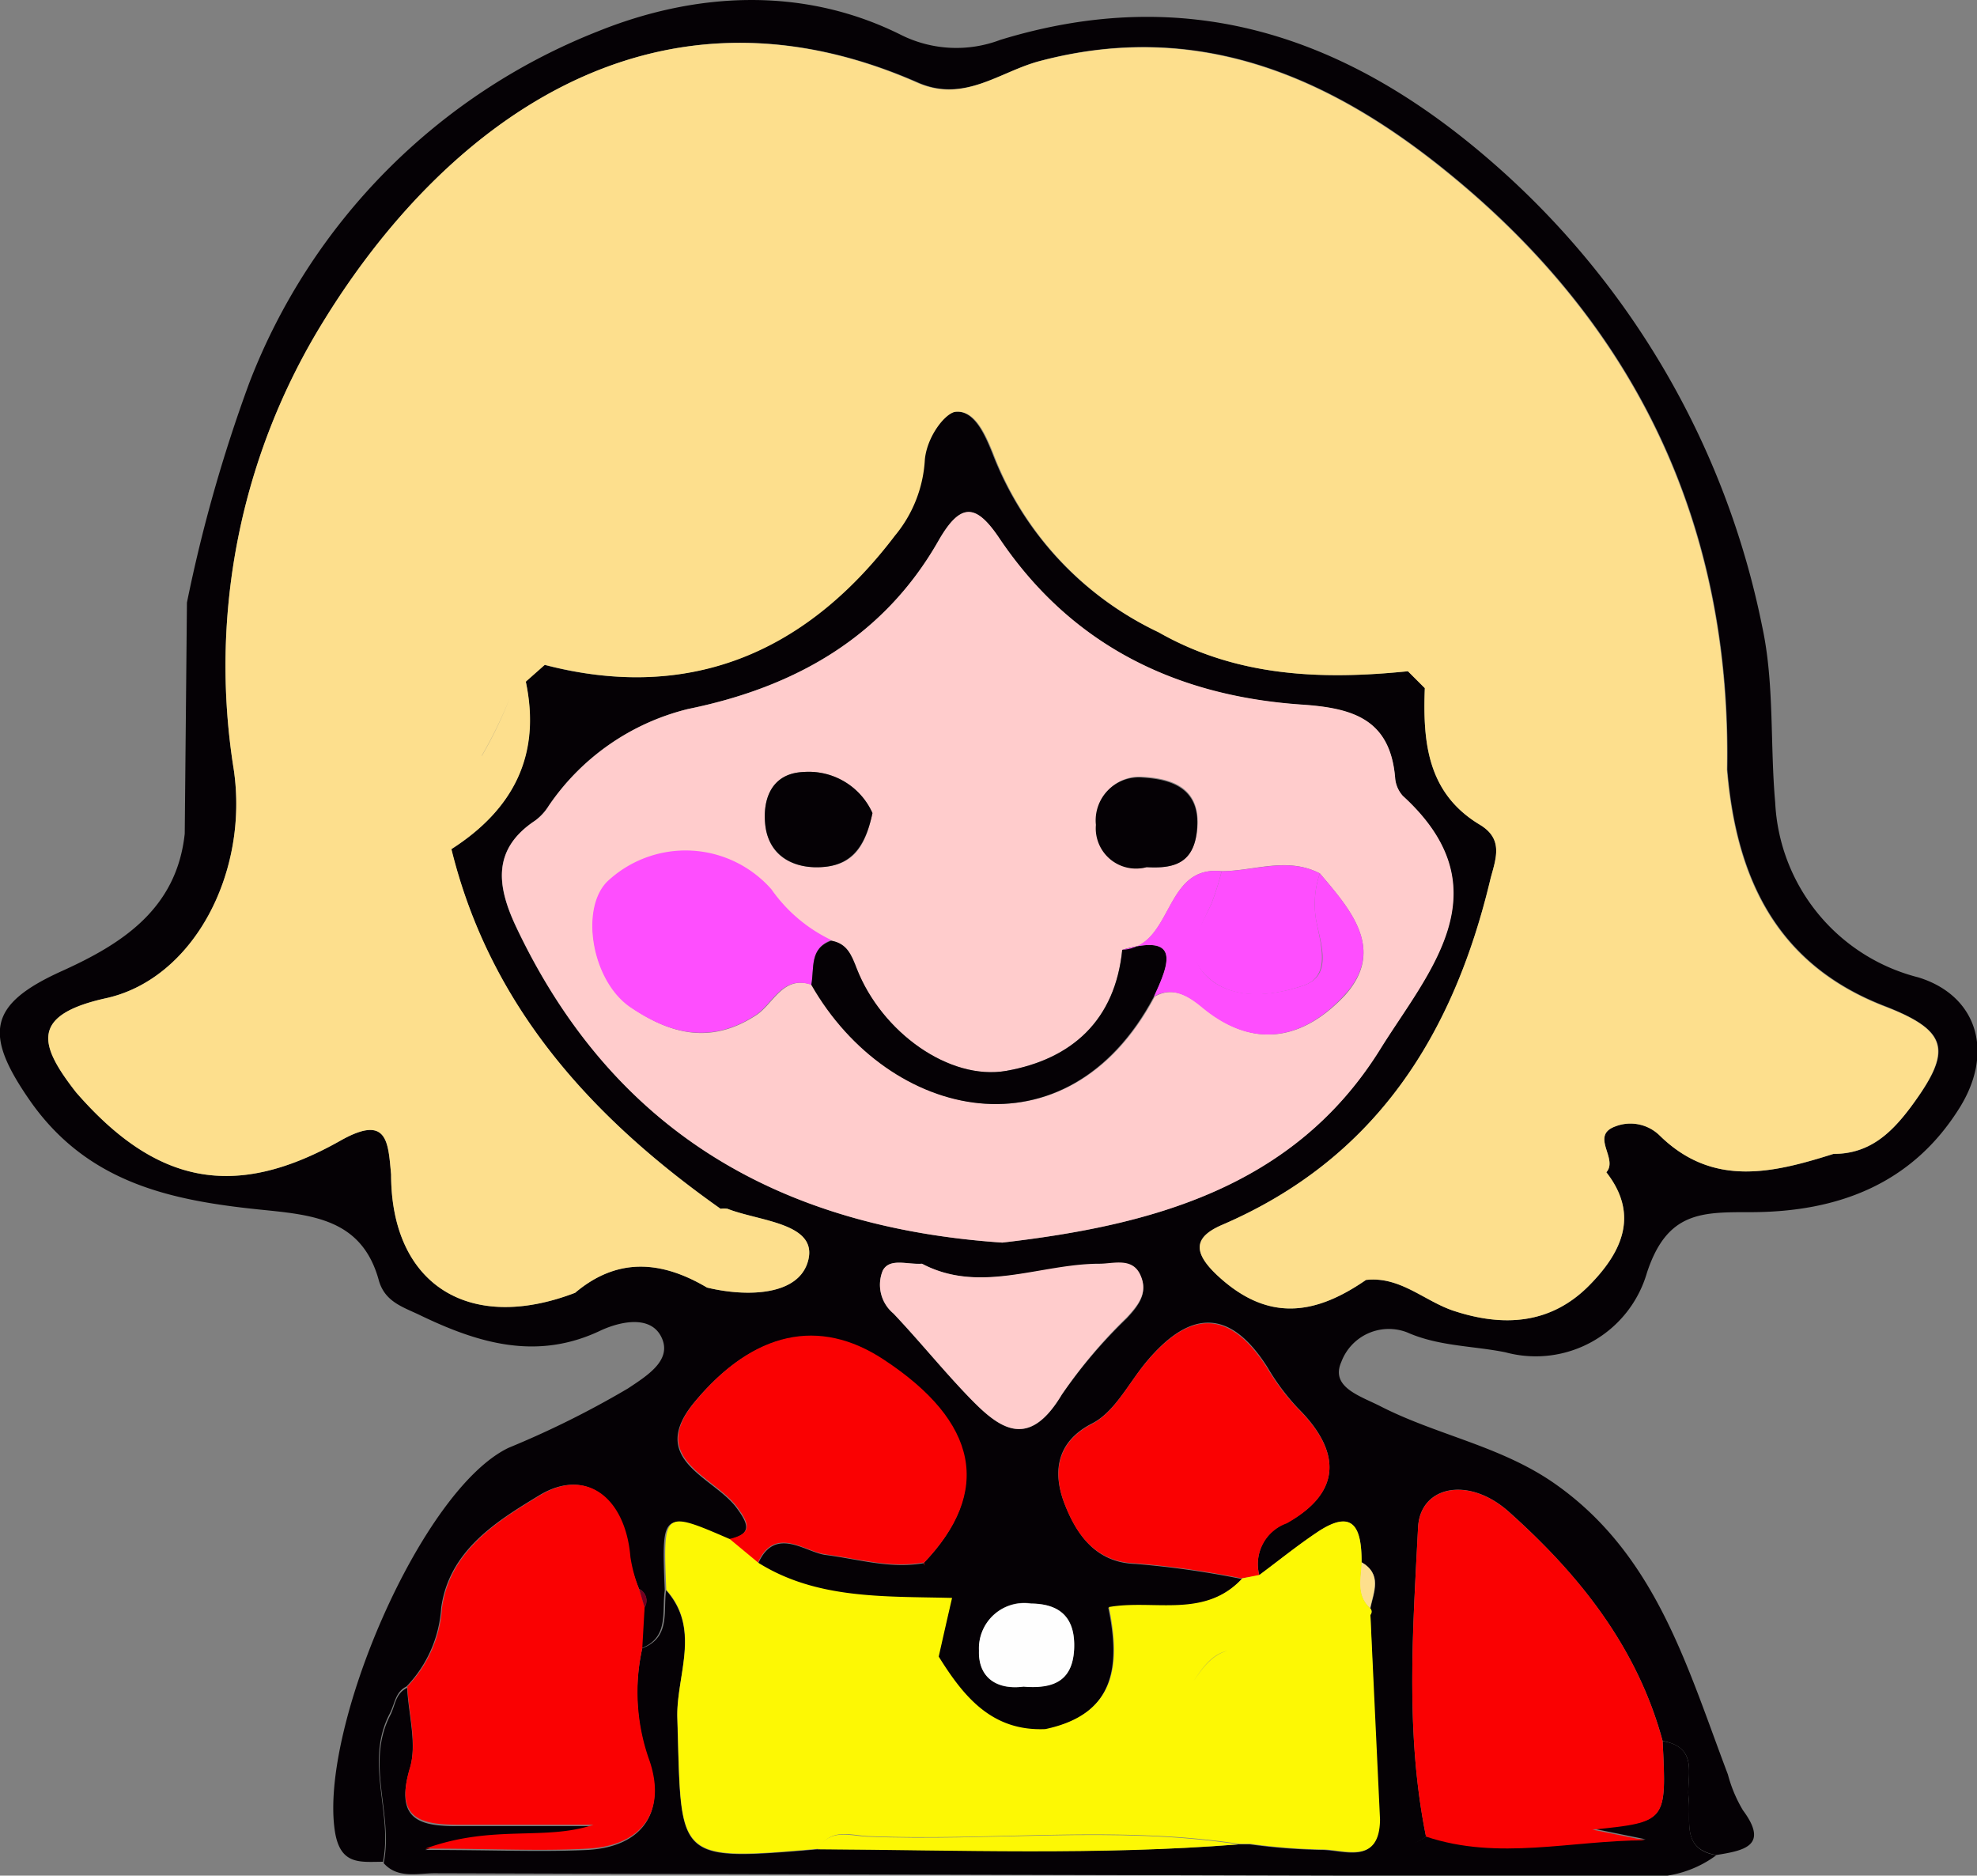 <svg xmlns="http://www.w3.org/2000/svg" width="116.97" height="110.96" viewBox="0 0 116.97 110.96">
  <rect x="0" y="0" width="116.97" height="110.96" fill="#808080" stroke="none"/>
  <defs>
    <style>
      .cls-1 {
        fill: #050105;
      }

      .cls-2 {
        fill: #fcc;
      }

      .cls-3 {
        fill: #fa0102;
      }

      .cls-4 {
        fill: #fefefe;
      }

      .cls-5 {
        fill: #fddf8d;
      }

      .cls-6 {
        fill: #710020;
      }

      .cls-7 {
        fill: #fdf804;
      }

      .cls-8 {
        fill: #fe4efe;
      }
    </style>
  </defs>
  <g id="Layer_2" data-name="Layer 2">
    <g id="Layer_1-2" data-name="Layer 1">
      <g>
        <path class="cls-1" d="M11.06,35.65a88.77,88.77,0,0,1,3.69-13A36.4,36.4,0,0,1,35.36,1.86c5.54-2.24,12-2.79,18,.23a7.33,7.33,0,0,0,5.82.27C70.14-1,79.5,2.05,88,9.35a49.3,49.3,0,0,1,16.26,27.71c.73,3.37.46,6.94.77,10.41a11.24,11.24,0,0,0,8.47,10.35c3.44,1.06,4.5,4.35,2.48,7.65-2.84,4.61-7.28,6.22-12.34,6.24-2.93,0-5-.07-6.2,3.59A6.85,6.85,0,0,1,89.07,80c-1.94-.39-3.95-.35-5.82-1.18a3,3,0,0,0-3.89,1.75c-.66,1.48,1.08,2,2.27,2.6,3.3,1.7,7,2.33,10.17,4.47,6.15,4.19,8,10.93,10.43,17.33a8.22,8.22,0,0,0,.89,2.12c1.59,2.14,0,2.39-1.57,2.65-2.09-.36-1.49-2-1.64-3.34s.66-3-1.54-3.41c-1.5-5.54-4.94-9.84-9.09-13.55-2.39-2.14-5.26-1.54-5.38.92-.31,6.09-.76,12.22.47,18.28-1.43,1.2-1.93-.46-2.81-.92l-.48-12.18a.29.29,0,0,0,0-.38c.21-1,.72-2-.52-2.74,0-2-.46-3.24-2.67-1.74-1.16.78-2.26,1.67-3.38,2.51a2.58,2.58,0,0,1,1.62-3.1c3.16-1.73,3.33-4.13.67-6.78A13.27,13.27,0,0,1,75,80.9c-2.22-3.51-4.59-3.48-7.24-.26-1,1.23-1.82,2.88-3.13,3.56C62.28,85.39,62.36,87.39,63,89s1.72,3.44,4.17,3.52a54.25,54.25,0,0,1,6.3.89c-2.23,2.41-5.25,1.23-7.9,1.7.72,3.45.4,6.34-3.76,7.22-3.17.14-4.84-1.93-6.31-4.29.25-1.11.5-2.22.79-3.47-4.06-.1-8,.08-11.44-2.06,1-2.27,2.8-.67,4-.52,2,.26,3.84.84,5.84.48l0,.19-.09-.14c4.08-4.23,3.26-8.37-2.37-12.06-3.78-2.48-7.68-1.69-11.16,2.51-2.8,3.39,1.13,4.39,2.5,6.22.74,1,.94,1.58-.48,1.9-3.95-1.71-3.95-1.71-3.76,3-.18,1.27.27,2.79-1.41,3.43l.19-2.41A.76.76,0,0,0,37.81,94a8.77,8.77,0,0,1-.56-1.88c-.28-3.47-2.57-5.35-5.36-3.65-2.45,1.49-5.33,3.23-5.79,6.67a7.38,7.38,0,0,1-2.05,4.63c-.68.34-.67,1-1,1.62-1.49,2.88.2,5.86-.39,8.75-1.34,0-2.54.23-2.85-1.83-.91-6.06,5.09-20.17,10.28-22.66a55.23,55.23,0,0,0,7.06-3.51c1.16-.77,2.61-1.67,2-3s-2.36-1-3.59-.44c-3.81,1.83-7.31.75-10.78-.93-1-.47-2-.78-2.36-2-1-3.71-4-3.9-7.11-4.22-5.2-.54-10.1-1.57-13.49-6.37-2.8-4-2.53-5.75,1.81-7.72,3.57-1.61,6.82-3.67,7.3-8.14Zm20,4.68,1.13-1c8.24,2.15,15.24-.43,20.7-7.63a7.7,7.7,0,0,0,1.78-4.52c.14-1.4,1.23-2.76,1.83-2.82,1.13-.11,1.75,1.32,2.21,2.45A19.35,19.35,0,0,0,68.54,37.4c4.63,2.64,9.64,2.83,14.76,2.31l1,1c-.12,3.17.14,6.2,3.24,8.07,1.39.83,1,1.92.66,3.15C86,61.23,81.39,68.55,72.31,72.46c-1.6.69-1.8,1.54-.35,2.93,3,2.84,5.82,2.43,8.85.33,2-.23,3.43,1.22,5.15,1.81,3,1,5.81.81,8.08-1.5,1.86-1.89,3-4.12,1-6.68.73-.81-1-2.17.55-2.72a2.47,2.47,0,0,1,2.59.53c3.15,3.1,6.7,2.24,10.29,1.11,2.07,0,3.35-1.14,4.56-2.75,2.49-3.33,2.33-4.5-1.5-6-6.43-2.48-8.79-7.6-9.33-14,.25-14.4-5.32-26.16-16.39-35.21-7-5.74-14.86-9.2-24.27-6.71-2.37.62-4.47,2.5-7.25,1.27C38.42-2.09,26.14,7.61,19.14,19a38.74,38.74,0,0,0-5.31,26.52c.9,6.1-2.37,12.35-7.5,13.52-4.6,1-4,2.8-1.83,5.58,4.73,5.44,9.37,6.4,15.64,2.86,2.8-1.58,2.82.07,3,2,0,6.48,4.57,9.42,10.88,7,2.53-2.13,5.14-1.89,7.81-.31,2.36.57,5.5.5,6-1.66s-2.91-2.26-4.79-3a1.35,1.35,0,0,0-.4,0C35,66.12,29,59.54,26.7,50.24,30.35,47.9,32,44.7,31.11,40.33ZM59.3,73.51c8.66-1,17.23-3.19,22.34-11.43,2.81-4.53,7.44-9.43,1.34-15A1.81,1.81,0,0,1,82.54,46C82.23,42.53,80,41.89,77,41.69c-7.44-.51-13.62-3.51-17.88-9.84-1.39-2.07-2.3-2.13-3.61.16-3.26,5.71-8.52,8.65-14.79,9.93a14,14,0,0,0-8.26,5.73,3.1,3.1,0,0,1-.81.88c-2.59,1.72-2.23,3.93-1.11,6.3C36.24,66.87,46.06,72.61,59.3,73.51Zm-4.75,1.25c-.88.06-1.91-.36-2.32.41a2.21,2.21,0,0,0,.63,2.54c1.45,1.53,2.79,3.18,4.24,4.71,1.84,1.94,3.64,3.57,5.72.09A29.56,29.56,0,0,1,66.66,78c.68-.73,1.26-1.47.84-2.45-.48-1.14-1.6-.73-2.46-.73C61.5,74.8,58,76.57,54.55,74.76Zm6,25c1.63.13,2.9-.21,3-2.19.09-1.81-.75-2.67-2.55-2.72a2.68,2.68,0,0,0-3.07,2.78C57.87,99.21,58.93,100,60.54,99.78Z"/>
        <path class="cls-1" d="M98.37,103c2.2.37,1.39,2.13,1.54,3.41s-.45,3,1.64,3.34A6.51,6.51,0,0,1,97,111q-35.66-.08-71.3-.18c-1,0-2.18.33-3-.6.59-2.89-1.1-5.87.39-8.75.3-.57.29-1.28,1-1.62.08,1.6.59,3.33.16,4.78-.93,3.1.65,3.43,3,3.4,2.62,0,5.23,0,7.85,0-2.89,1-5.91,0-9.94,1.41,4,0,6.81.13,9.61,0,3.18-.18,4.62-2.17,3.66-5.17A12,12,0,0,1,38,97.51c1.68-.64,1.23-2.16,1.41-3.43,2.09,2.34.58,5.08.66,7.58.26,8.39-.25,8.47,8.37,7.74,8.28,0,16.57.37,24.84-.29l.33,0h.33a35.77,35.77,0,0,0,4.24.33c1.35,0,3.4.93,3.43-1.77.88.46,1.38,2.12,2.81.92,4.28,1.44,8.63.2,12.95.22l-3.1-.63C98.61,107.77,98.61,107.77,98.37,103Z"/>
        <path class="cls-2" d="M59.3,73.51c-13.24-.9-23.06-6.64-28.75-18.66-1.12-2.37-1.48-4.58,1.11-6.3a3.1,3.1,0,0,0,.81-.88,14,14,0,0,1,8.26-5.73C47,40.66,52.26,37.72,55.52,32c1.31-2.29,2.22-2.23,3.61-.16,4.26,6.33,10.44,9.33,17.88,9.84,3,.2,5.22.84,5.53,4.28A1.81,1.81,0,0,0,83,47.08c6.1,5.57,1.47,10.47-1.34,15C76.53,70.32,68,72.5,59.3,73.51ZM78.09,51.67c-1.92-1-3.87-.15-5.81-.13-3.49-.38-2.82,4.5-5.89,4.66-.41,4.18-3,6.46-6.85,7.15-3.36.59-7.37-2.27-8.85-6.05-.32-.83-.58-1.48-1.5-1.65a9.09,9.09,0,0,1-3.55-3A6.76,6.76,0,0,0,36,52.13c-1.67,1.6-1,5.84,1.35,7.46s4.75,2.21,7.42.45c1-.67,1.57-2.37,3.28-1.78,4.6,8.06,15.13,10.39,20.27.7,1.16-.68,2.16.07,2.89.67,3.1,2.55,6,1.77,8.36-.74C82,56.19,79.92,53.82,78.09,51.67ZM51.62,48.1a4.13,4.13,0,0,0-4.08-2.43c-1.93.08-2.43,1.66-2.26,3.15.22,1.89,1.72,2.63,3.53,2.46S51.24,49.88,51.62,48.1Zm16.22,3.2c1.59.09,2.8-.2,3-2.26.24-2.56-1.68-3-3.26-3.09a2.54,2.54,0,0,0-2.68,2.85A2.38,2.38,0,0,0,67.84,51.3Z"/>
        <path class="cls-3" d="M98.37,103c.24,4.79.24,4.79-4.15,5.24l3.1.63c-4.32,0-8.67,1.22-12.95-.22-1.23-6.06-.78-12.19-.47-18.28.12-2.46,3-3.06,5.38-.92C93.43,93.14,96.87,97.44,98.37,103Z"/>
        <path class="cls-3" d="M38,97.51a12,12,0,0,0,.44,6.68c1,3-.48,5-3.66,5.17-2.8.16-5.62,0-9.61,0,4-1.45,7.05-.44,9.94-1.41-2.62,0-5.23,0-7.85,0-2.35,0-3.93-.3-3-3.4.43-1.45-.08-3.18-.16-4.78a7.38,7.38,0,0,0,2.05-4.63c.46-3.44,3.34-5.18,5.79-6.67,2.79-1.7,5.08.18,5.36,3.65A8.77,8.77,0,0,0,37.81,94l.33,1.06Z"/>
        <path class="cls-3" d="M54.67,92.43c-2,.36-3.89-.22-5.84-.48-1.2-.15-3-1.75-4,.51l-1.7-1.41c1.42-.32,1.22-.9.48-1.9-1.37-1.83-5.3-2.83-2.5-6.22,3.48-4.2,7.38-5,11.16-2.51,5.63,3.69,6.45,7.83,2.37,12.06Z"/>
        <path class="cls-3" d="M73.45,93.37a54.25,54.25,0,0,0-6.3-.89C64.7,92.4,63.62,90.59,63,89s-.7-3.57,1.61-4.76c1.31-.68,2.12-2.33,3.13-3.56,2.65-3.22,5-3.25,7.24.26a13.27,13.27,0,0,0,1.82,2.4c2.66,2.65,2.49,5-.67,6.78a2.57,2.57,0,0,0-1.62,3.09Z"/>
        <path class="cls-2" d="M54.55,74.76c3.42,1.81,7,0,10.49,0,.86,0,2-.41,2.46.73.42,1-.16,1.72-.84,2.45a29.56,29.56,0,0,0-3.84,4.56c-2.08,3.48-3.88,1.85-5.72-.09-1.45-1.53-2.79-3.18-4.24-4.71a2.21,2.21,0,0,1-.63-2.54C52.64,74.4,53.67,74.82,54.55,74.76Z"/>
        <path class="cls-4" d="M60.54,99.78c-1.61.19-2.67-.57-2.62-2.13A2.68,2.68,0,0,1,61,94.87c1.8,0,2.64.91,2.55,2.72C63.44,99.57,62.17,99.91,60.54,99.78Z"/>
        <path class="cls-5" d="M111.5,59.54c-6.43-2.48-8.79-7.6-9.33-14,.25-14.4-5.32-26.16-16.39-35.21-7-5.74-14.86-9.2-24.27-6.71-2.37.62-4.47,2.5-7.25,1.27C38.42-2.09,26.14,7.61,19.14,19a38.74,38.74,0,0,0-5.31,26.52c.9,6.1-2.37,12.35-7.5,13.52-4.6,1-4,2.8-1.83,5.58,4.73,5.44,9.37,6.4,15.64,2.86,2.8-1.58,2.82.07,3,2,0,6.48,4.57,9.42,10.89,7,2.52-2.13,5.13-1.89,7.8-.31,2.36.57,5.5.5,6-1.66s-2.91-2.26-4.79-3a1.42,1.42,0,0,0-.41,0C35,66.12,29,59.54,26.71,50.23h0c3.64-2.33,5.33-5.53,4.4-9.9l1.13-1c8.24,2.15,15.24-.43,20.71-7.64a7.7,7.7,0,0,0,1.77-4.51c.14-1.4,1.23-2.76,1.83-2.82,1.13-.11,1.75,1.32,2.21,2.45A19.35,19.35,0,0,0,68.54,37.4c4.63,2.64,9.64,2.83,14.76,2.31l1,1c-.12,3.17.14,6.2,3.24,8.07,1.39.83,1,1.92.66,3.15C86,61.23,81.39,68.55,72.31,72.46c-1.6.69-1.8,1.54-.35,2.93,3,2.84,5.82,2.43,8.86.33,2-.23,3.42,1.22,5.14,1.81,3,1,5.81.81,8.08-1.5,1.86-1.89,3-4.12,1-6.68.73-.81-1-2.17.55-2.72a2.47,2.47,0,0,1,2.59.53c3.15,3.1,6.7,2.24,10.3,1.1,2.06,0,3.34-1.13,4.55-2.74C115.49,62.19,115.33,61,111.5,59.54Zm-83-14.83a25.43,25.43,0,0,0,1.64-3.36A24.25,24.25,0,0,1,28.51,44.71Z"/>
        <path class="cls-5" d="M81.06,95.15c-.87-.78-.55-1.79-.52-2.74C81.78,93.11,81.27,94.16,81.06,95.15Z"/>
        <polygon class="cls-3" points="54.63 92.48 54.72 92.62 54.66 92.43 54.63 92.48"/>
        <path class="cls-6" d="M38.14,95.1,37.81,94A.76.76,0,0,1,38.14,95.1Z"/>
        <path class="cls-7" d="M48.39,109.4c.69-1.25,1.89-.8,2.87-.75,7.32.31,14.67-.66,22,.46C65,109.77,56.67,109.45,48.39,109.4Z"/>
        <path class="cls-1" d="M30.16,41.35l0-.1Z"/>
        <path class="cls-8" d="M48,58.26c-1.71-.59-2.27,1.11-3.28,1.78-2.67,1.76-5.12,1.11-7.42-.45s-3-5.86-1.35-7.46a6.76,6.76,0,0,1,9.69.48,9.13,9.13,0,0,0,3.54,3C47.88,56.11,48.19,57.3,48,58.26Z"/>
        <path class="cls-1" d="M48,58.26c.19-1-.12-2.15,1.18-2.61.93.17,1.19.82,1.51,1.65,1.48,3.78,5.49,6.64,8.85,6.05,3.89-.69,6.44-3,6.86-7.16,3.47-1,2.8.8,1.87,2.77C63.13,68.65,52.6,66.32,48,58.26Z"/>
        <path class="cls-8" d="M72.28,51.54c1.94,0,3.89-.86,5.81.13a5.6,5.6,0,0,0-.23,2.71c.24,1.35.94,3.34-.71,3.91s-4.06,1-5.69-.48-.41-2.93.23-4.39A17.09,17.09,0,0,0,72.28,51.54Z"/>
        <path class="cls-8" d="M72.28,51.54a17.09,17.09,0,0,1-.59,1.88c-.64,1.46-1.73,3-.23,4.39s3.93,1.09,5.69.48.95-2.56.71-3.91a5.6,5.6,0,0,1,.23-2.71c1.83,2.15,3.93,4.52,1.43,7.22-2.32,2.51-5.26,3.29-8.36.74-.73-.6-1.73-1.35-2.89-.67.93-2,1.6-3.76-1.87-2.77C69.46,56,68.79,51.16,72.28,51.54Z"/>
        <path class="cls-1" d="M51.62,48.1c-.38,1.78-1.09,3-2.81,3.18s-3.31-.57-3.53-2.46c-.17-1.49.33-3.07,2.26-3.15A4.13,4.13,0,0,1,51.62,48.1Z"/>
        <path class="cls-1" d="M67.84,51.3a2.38,2.38,0,0,1-3-2.5A2.54,2.54,0,0,1,67.56,46c1.58.09,3.5.53,3.26,3.09C70.64,51.1,69.43,51.39,67.84,51.3Z"/>
        <path class="cls-7" d="M81.08,95.53a.29.29,0,0,0,0-.38c-.87-.78-.55-1.79-.52-2.74,0-2-.46-3.24-2.67-1.74-1.16.78-2.26,1.67-3.38,2.5l-1,.2c-2.23,2.41-5.25,1.23-7.9,1.7.72,3.45.4,6.34-3.76,7.22-3.17.14-4.84-1.93-6.31-4.29.25-1.11.5-2.22.79-3.47-4.06-.1-8,.08-11.45-2.07l-1.7-1.41c-3.95-1.71-3.95-1.71-3.76,3,2.09,2.34.58,5.08.66,7.58.26,8.39-.25,8.47,8.37,7.74.69-1.25,1.89-.8,2.87-.75,7.32.31,14.67-.66,22,.46l.33,0h.33a5,5,0,0,1,2.77-.53,5,5,0,0,0-2.77.53,35.77,35.77,0,0,0,4.24.33c1.35,0,3.4.93,3.43-1.77Zm-11,4.7c.76-1,1.3-2.28,2.55-2.58l.4,0-.4,0C71.37,98,70.83,99.25,70.07,100.23Zm7.07,7.58h0l1.37.2Z"/>
      </g>
    </g>
  </g>
</svg>
